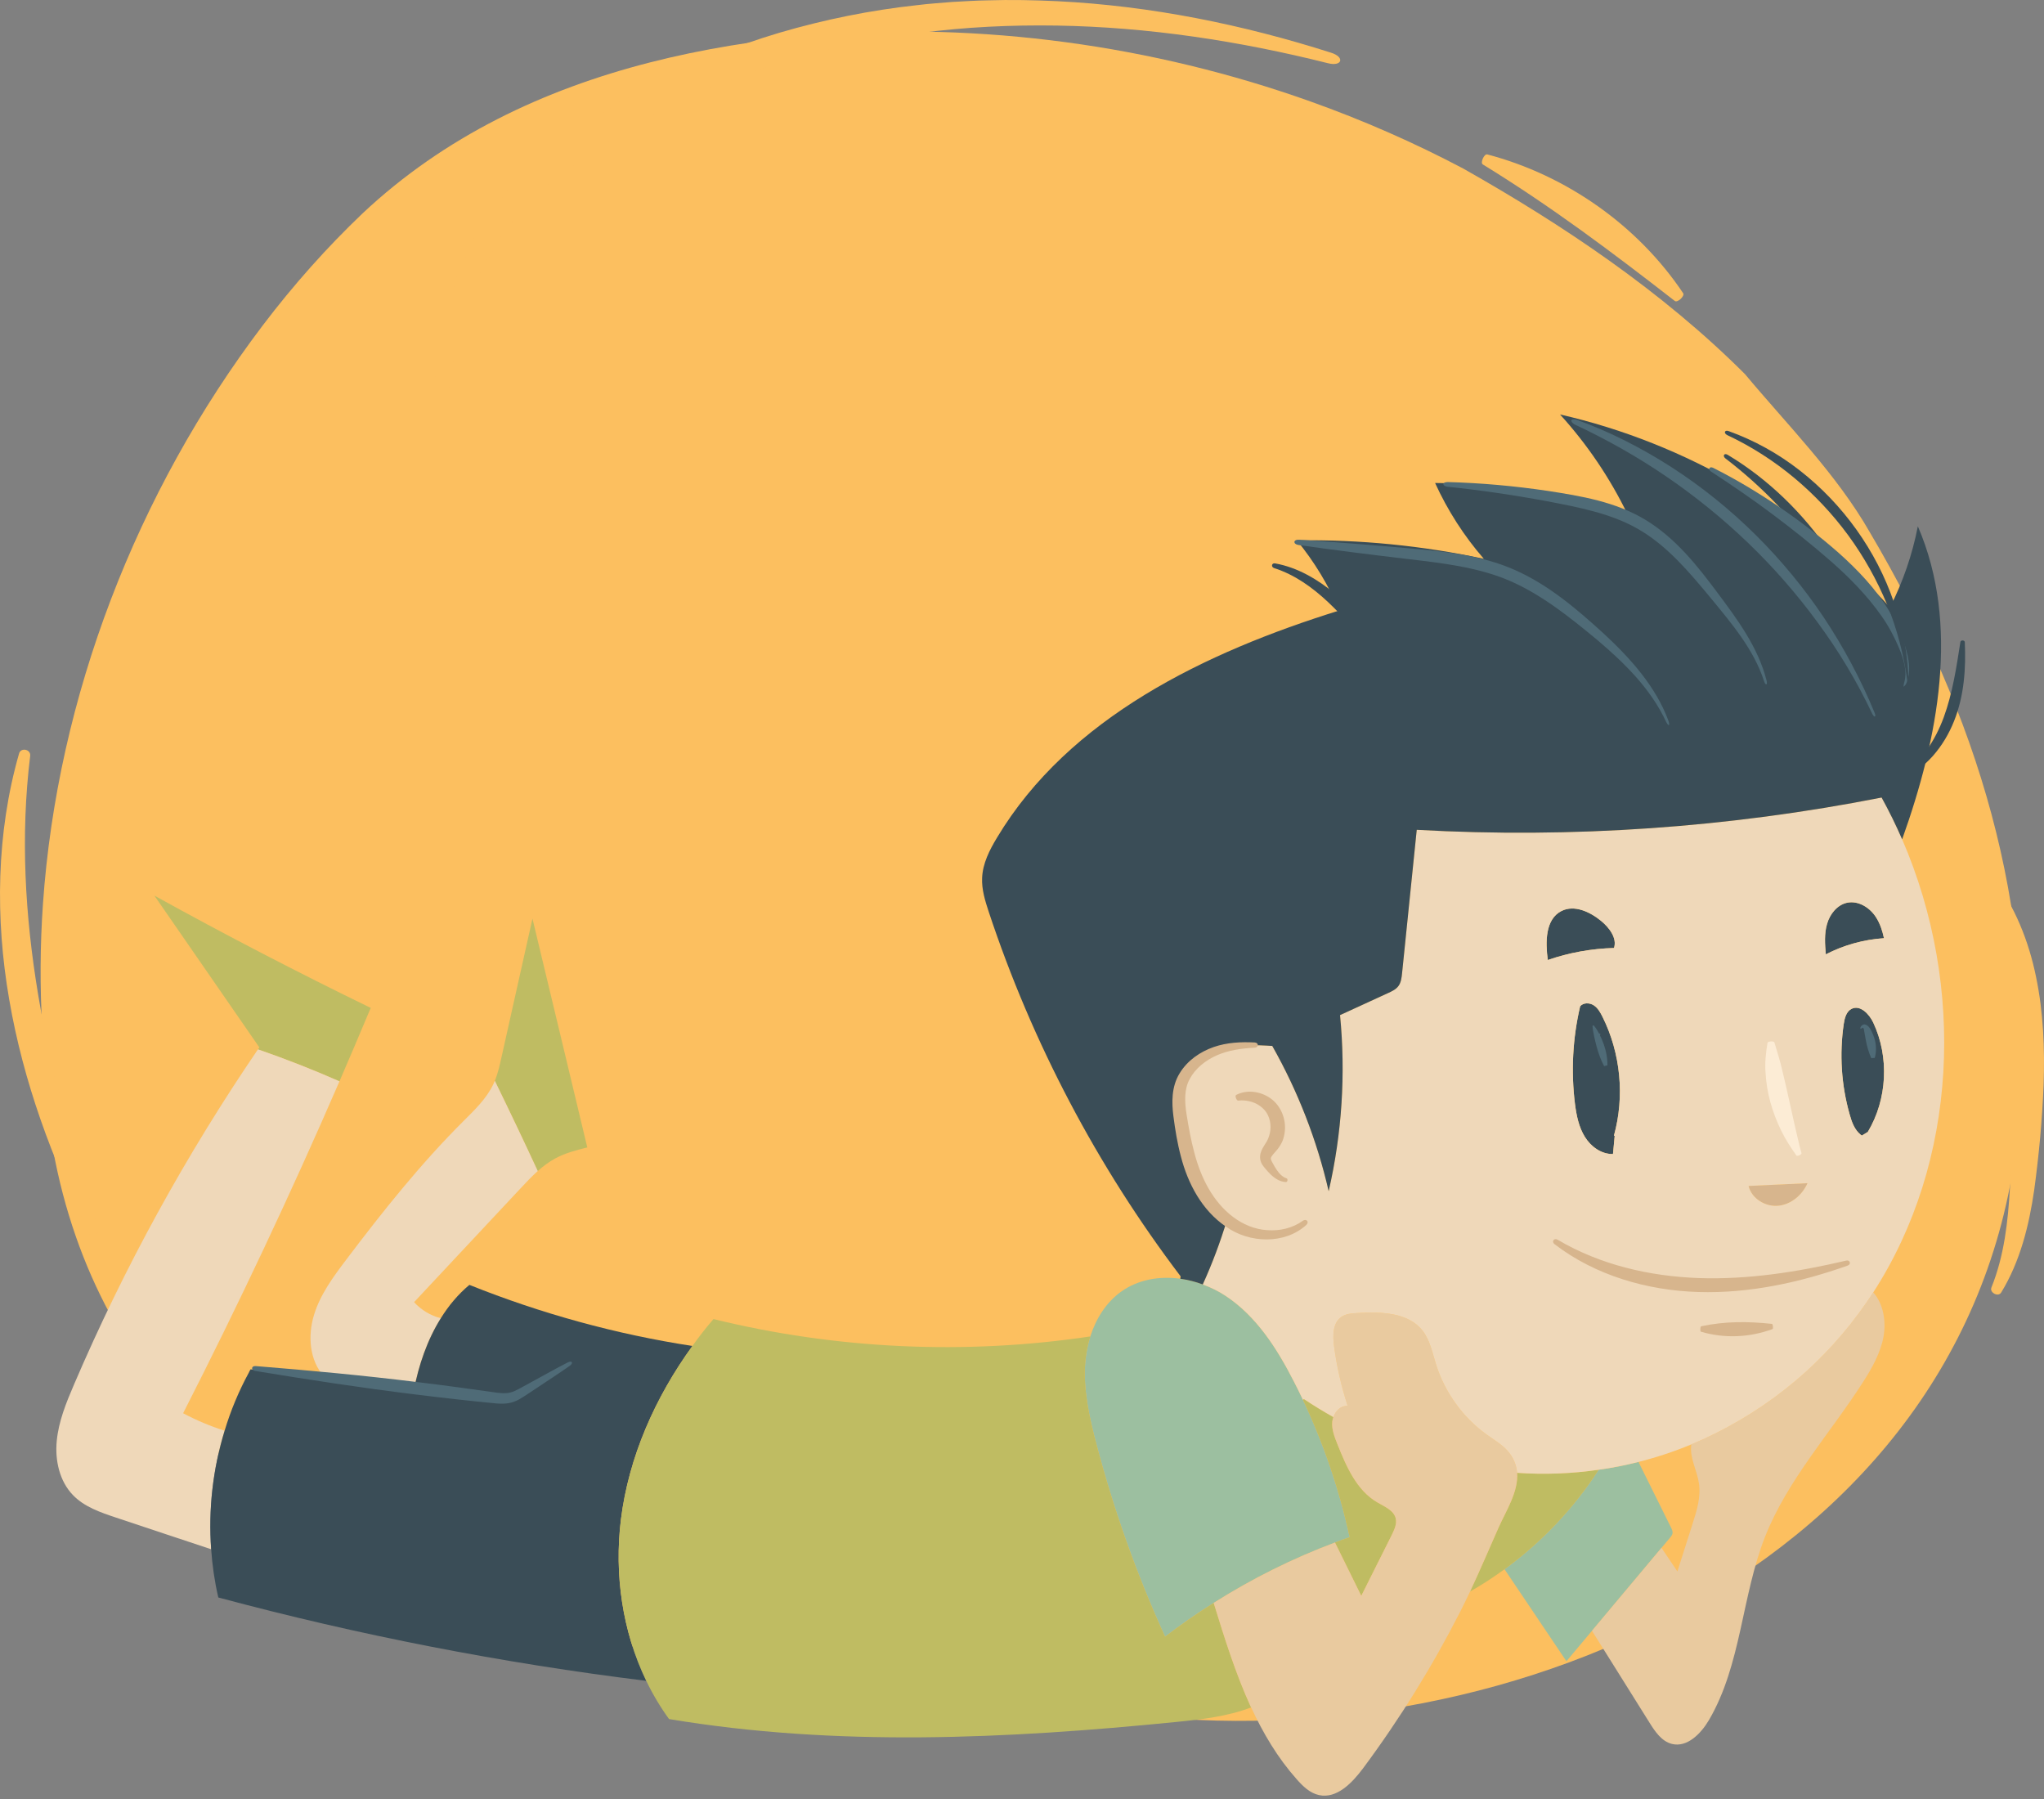 <?xml version="1.0" encoding="UTF-8" standalone="no"?><!DOCTYPE svg PUBLIC "-//W3C//DTD SVG 1.1//EN" "http://www.w3.org/Graphics/SVG/1.1/DTD/svg11.dtd"><svg width="100%" height="100%" viewBox="0 0 100 88" version="1.1" xmlns="http://www.w3.org/2000/svg" xmlns:xlink="http://www.w3.org/1999/xlink" xml:space="preserve" style="fill-rule:evenodd;clip-rule:evenodd;stroke-linejoin:round;stroke-miterlimit:1.414;"><rect x="0" y="0" width="100" height="88" fill="#808080" stroke="none"/><g><path d="M12.847,15.928c-6.171,8.143 -10.044,18.169 -10.746,28.292c-0.14,2.025 -0.153,4.053 -0.032,6.068c0.035,13.464 7.24,21.807 17.305,26.553c2.014,0.949 4.141,1.755 6.348,2.42c3.182,0.876 6.61,1.63 10.192,2.255c3.02,0.521 6.158,1.023 9.359,1.432c3.202,0.409 6.466,0.725 9.737,0.873c18.966,2.449 42.165,-7.726 43.793,-29.297c0.814,-10.174 -2.035,-19.535 -7.326,-28.489c-1.628,-2.85 -4.07,-5.291 -6.105,-7.733c-4.07,-4.07 -8.954,-7.326 -13.787,-10.058c-2.406,-1.27 -4.909,-2.367 -7.483,-3.284c-7.722,-2.752 -16.083,-3.891 -24.33,-3.242c-2.704,0.249 -5.385,0.674 -7.982,1.338c-5.192,1.33 -10.046,3.619 -14.054,7.384c-1.736,1.655 -3.371,3.486 -4.889,5.488Z" style="fill:#fcbf5f;fill-rule:nonzero;"/><path d="M21.768,20.761c0.17,-2.227 0.549,-4.446 1.353,-6.488c0.401,-1.013 0.906,-2.002 1.523,-2.86c0.631,-0.9 1.376,-1.669 2.203,-2.384c0.832,-0.71 1.717,-1.349 2.659,-1.943c0.926,-0.604 1.892,-1.145 2.875,-1.65c1.969,-1.008 4.038,-1.817 6.158,-2.457c2.122,-0.627 4.306,-1.092 6.498,-1.369c2.213,-0.292 4.434,-0.393 6.665,-0.359c4.461,0.072 8.918,0.749 13.277,1.844c0.677,0.169 0.833,-0.297 0.147,-0.515c-4.318,-1.378 -8.819,-2.294 -13.389,-2.521c-1.142,-0.054 -2.287,-0.078 -3.432,-0.041c-0.577,0.007 -1.135,0.049 -1.727,0.078c-0.565,0.049 -1.118,0.082 -1.698,0.155c-2.294,0.247 -4.547,0.705 -6.757,1.353c-2.203,0.66 -4.352,1.516 -6.389,2.597c-1.016,0.542 -2.012,1.125 -2.963,1.777c-0.953,0.632 -1.887,1.343 -2.748,2.129c-0.856,0.786 -1.66,1.687 -2.288,2.665c-0.661,1.006 -1.138,2.071 -1.515,3.175c-0.743,2.21 -0.99,4.52 -1.008,6.792c0,0.767 0.507,0.728 0.556,0.022Z" style="fill:#fcbf5f;fill-rule:nonzero;"/><path d="M82.347,14.344c-2.221,-3.321 -5.731,-5.779 -9.586,-6.791c-0.147,-0.04 -0.351,0.406 -0.218,0.489c3.34,2.052 6.313,4.283 9.396,6.681c0.13,0.1 0.498,-0.248 0.408,-0.379Z" style="fill:#fcbf5f;fill-rule:nonzero;"/><path d="M0.932,36.862c-1.113,3.88 -1.171,8.058 -0.48,12.04c0.687,3.995 2.092,7.82 3.889,11.386c0.137,0.276 0.596,0.101 0.496,-0.201c-1.265,-3.769 -2.324,-7.571 -2.97,-11.43c-0.643,-3.854 -0.871,-7.768 -0.39,-11.685c0.034,-0.328 -0.464,-0.42 -0.545,-0.11Z" style="fill:#fcbf5f;fill-rule:nonzero;"/><path d="M97.036,43.227c0.756,1.501 1.163,3.119 1.356,4.763c0.2,1.645 0.2,3.319 0.153,5.006c-0.056,1.68 -0.132,3.41 -0.211,5.093c-0.095,1.677 -0.281,3.339 -0.907,4.894c-0.099,0.247 0.336,0.477 0.478,0.243c0.931,-1.52 1.367,-3.297 1.616,-5.017c0.235,-1.732 0.393,-3.426 0.461,-5.172c0.057,-1.737 -0.008,-3.51 -0.371,-5.252c-0.352,-1.736 -1.034,-3.443 -2.102,-4.853c-0.175,-0.242 -0.586,0.057 -0.473,0.295Z" style="fill:#fcbf5f;fill-rule:nonzero;"/><path d="M7.553,43.81c1.711,2.476 3.425,4.948 5.135,7.424l-0.068,0.097c1.351,0.467 2.683,0.988 3.988,1.563c0.505,-1.171 1.006,-2.342 1.499,-3.52l0.034,-0.069c-3.581,-1.742 -7.108,-3.571 -10.588,-5.495Z" style="fill:#bfbc62;fill-rule:nonzero;"/><path d="M24.544,51.675c-0.091,0.406 -0.177,0.811 -0.335,1.195c0.714,1.463 1.416,2.935 2.099,4.413c0.263,-0.235 0.544,-0.447 0.855,-0.617c0.485,-0.261 1.023,-0.404 1.558,-0.535l0.012,-0.001c-0.89,-3.736 -1.789,-7.463 -2.683,-11.194c-0.501,2.246 -1.001,4.493 -1.506,6.739Z" style="fill:#bfbc62;fill-rule:nonzero;"/><path d="M2.777,70.477c-0.094,0.95 0.13,1.975 0.796,2.661c0.556,0.575 1.344,0.844 2.101,1.096c1.552,0.516 3.105,1.037 4.657,1.549c-0.141,-1.953 0.084,-3.93 0.658,-5.799c-0.7,-0.221 -1.383,-0.509 -2.031,-0.853c2.718,-5.33 5.271,-10.75 7.65,-16.237c-1.305,-0.575 -2.637,-1.096 -3.988,-1.563c-3.523,5.164 -6.547,10.667 -9.007,16.413c-0.378,0.88 -0.743,1.779 -0.836,2.733Z" style="fill:#efd8b9;fill-rule:nonzero;"/><path d="M15.36,64.33c-0.308,1.013 -0.222,2.211 0.486,2.995c0.032,0.038 0.073,0.075 0.113,0.108c1.429,0.185 2.86,0.382 4.284,0.596c0.236,-1.246 0.657,-2.482 1.324,-3.547c-0.499,-0.126 -0.964,-0.403 -1.309,-0.786c1.742,-1.862 3.479,-3.72 5.221,-5.578c0.266,-0.284 0.536,-0.573 0.829,-0.835c-0.683,-1.478 -1.385,-2.95 -2.099,-4.413c-0.027,0.064 -0.054,0.124 -0.084,0.188c-0.336,0.692 -0.907,1.24 -1.454,1.785c-2.092,2.085 -3.939,4.404 -5.721,6.761c-0.64,0.845 -1.285,1.715 -1.59,2.726Z" style="fill:#efd8b9;fill-rule:nonzero;"/><path d="M10.989,69.984c-0.574,1.869 -0.799,3.846 -0.658,5.799c0.054,0.793 0.169,1.583 0.349,2.359c6.874,1.844 13.877,3.209 20.937,4.078c-1.168,-2.416 -1.57,-5.218 -1.239,-7.893c0.383,-3.069 1.677,-5.975 3.497,-8.487c-3.735,-0.574 -7.405,-1.583 -10.911,-2.989c-0.555,0.464 -1.016,1.017 -1.397,1.631c-0.667,1.065 -1.088,2.301 -1.324,3.547c-1.424,-0.214 -2.855,-0.411 -4.284,-0.596c-1.231,-0.16 -2.465,-0.312 -3.701,-0.451c-0.032,0.053 -0.063,0.109 -0.086,0.164c-0.491,0.904 -0.888,1.855 -1.183,2.838Z" style="fill:#3a4d57;fill-rule:nonzero;"/><path d="M81.826,75.012c0.018,-0.1 -0.028,-0.198 -0.074,-0.292c-0.532,-1.067 -1.06,-2.14 -1.591,-3.208c-0.643,0.163 -1.292,0.292 -1.95,0.382c-1.219,1.888 -2.789,3.541 -4.604,4.867c1.008,1.499 2.016,3.002 3.028,4.501c0.417,-0.495 0.834,-0.995 1.251,-1.49c1.133,-1.352 2.267,-2.705 3.4,-4.057c0.139,-0.164 0.282,-0.334 0.421,-0.499c0.051,-0.063 0.102,-0.125 0.119,-0.204Z" style="fill:#9cbfa0;fill-rule:nonzero;"/><path d="M53.342,65.373c-0.128,0.409 -0.211,0.839 -0.247,1.263c-0.105,1.328 0.19,2.653 0.527,3.94c0.851,3.253 1.98,6.429 3.376,9.488c0.768,-0.587 1.564,-1.141 2.38,-1.655c1.87,-1.184 3.861,-2.176 5.935,-2.954c0.24,-0.094 0.482,-0.179 0.727,-0.264l-0.03,-0.092c-0.501,-2.285 -1.267,-4.512 -2.266,-6.629c-0.145,-0.305 -0.294,-0.605 -0.446,-0.901c-0.823,-1.611 -1.839,-3.2 -3.349,-4.19c-0.341,-0.224 -0.715,-0.408 -1.105,-0.549c-0.357,-0.133 -0.727,-0.227 -1.1,-0.279c-1.024,-0.14 -2.066,0.037 -2.898,0.635c-0.733,0.527 -1.227,1.317 -1.504,2.187Z" style="fill:#9cbfa0;fill-rule:nonzero;"/><path d="M73.607,76.761c1.815,-1.326 3.385,-2.979 4.604,-4.867c-1.314,0.193 -2.655,0.244 -3.989,0.151c0.071,0.914 -0.532,1.845 -0.898,2.658c-0.467,1.053 -0.915,2.108 -1.404,3.15c0.585,-0.332 1.145,-0.699 1.687,-1.092Z" style="fill:#bfbc62;fill-rule:nonzero;"/><path d="M63.744,68.47c0.999,2.117 1.765,4.344 2.266,6.629l0.03,0.092c-0.245,0.085 -0.487,0.17 -0.727,0.264c0.43,0.869 0.86,1.738 1.286,2.608c0.498,-0.998 1,-1.993 1.498,-2.991c0.122,-0.254 0.254,-0.533 0.186,-0.804c-0.1,-0.395 -0.547,-0.571 -0.899,-0.778c-1.02,-0.594 -1.521,-1.767 -1.957,-2.86c-0.141,-0.351 -0.28,-0.713 -0.247,-1.084c0.009,-0.075 0.025,-0.154 0.055,-0.227c-0.494,-0.278 -0.973,-0.57 -1.441,-0.883l-0.05,0.034Z" style="fill:#bfbc62;fill-rule:nonzero;"/><path d="M31.617,82.22c0.315,0.656 0.688,1.281 1.114,1.869c8.173,1.367 16.547,0.968 24.797,0.144c1.247,-0.124 2.513,-0.266 3.679,-0.713c-0.751,-1.631 -1.298,-3.389 -1.829,-5.111c-0.816,0.514 -1.612,1.068 -2.38,1.655c-1.396,-3.059 -2.525,-6.235 -3.376,-9.488c-0.337,-1.287 -0.632,-2.612 -0.527,-3.94c0.036,-0.424 0.119,-0.854 0.247,-1.263c-6.122,0.915 -12.425,0.625 -18.437,-0.85c-0.363,0.424 -0.708,0.863 -1.03,1.317c-1.82,2.512 -3.114,5.418 -3.497,8.487c-0.331,2.675 0.071,5.477 1.239,7.893Z" style="fill:#bfbc62;fill-rule:nonzero;"/><path d="M82.064,76.869c-0.259,-0.383 -0.523,-0.77 -0.778,-1.154c-1.133,1.352 -2.267,2.705 -3.4,4.057c0.938,1.502 1.881,3.003 2.82,4.504c0.272,0.435 0.589,0.903 1.088,1.029c0.747,0.188 1.422,-0.501 1.814,-1.166c1.588,-2.71 1.595,-6.056 2.748,-8.976c1.102,-2.785 3.184,-5.045 4.798,-7.569c0.435,-0.682 0.842,-1.401 0.992,-2.198c0.137,-0.757 0.004,-1.603 -0.499,-2.179c-1.84,2.846 -4.422,5.258 -7.762,6.919c-0.374,0.184 -0.754,0.357 -1.138,0.518c-0.102,0.624 0.277,1.265 0.373,1.91c0.099,0.661 -0.105,1.323 -0.308,1.957c-0.25,0.786 -0.499,1.567 -0.748,2.348Z" style="fill:#e9ca9f;fill-rule:nonzero;"/><path d="M61.211,83.519c0.585,1.271 1.296,2.464 2.227,3.513c0.3,0.342 0.652,0.684 1.099,0.778c0.865,0.184 1.61,-0.594 2.141,-1.3c1.804,-2.425 3.397,-4.997 4.77,-7.69c0.16,-0.318 0.32,-0.641 0.472,-0.967c0.489,-1.042 0.937,-2.097 1.404,-3.15c0.366,-0.813 0.969,-1.744 0.898,-2.658c-0.026,-0.304 -0.122,-0.605 -0.327,-0.9c-0.282,-0.409 -0.728,-0.663 -1.133,-0.95c-1.18,-0.84 -2.076,-2.076 -2.507,-3.456c-0.179,-0.568 -0.294,-1.182 -0.659,-1.649c-0.712,-0.906 -2.056,-0.928 -3.206,-0.859c-0.265,0.014 -0.545,0.034 -0.763,0.186c-0.429,0.292 -0.429,0.914 -0.36,1.427c0.13,0.985 0.353,1.961 0.661,2.907l-0.069,0.02c-0.296,0.021 -0.526,0.26 -0.624,0.548c-0.03,0.073 -0.046,0.152 -0.055,0.227c-0.033,0.371 0.106,0.733 0.247,1.084c0.436,1.093 0.937,2.266 1.957,2.86c0.352,0.207 0.799,0.383 0.899,0.778c0.068,0.271 -0.064,0.55 -0.186,0.804c-0.498,0.998 -1,1.993 -1.498,2.991c-0.426,-0.87 -0.856,-1.739 -1.286,-2.608c-2.074,0.778 -4.065,1.77 -5.935,2.954c0.531,1.722 1.078,3.48 1.829,5.111l0.004,-0.001Z" style="fill:#e9ca9f;fill-rule:nonzero;"/><path d="M88.429,57.877c-0.961,0.042 -1.921,0.092 -2.882,0.135c0.149,0.631 0.848,1.044 1.49,0.964c0.614,-0.077 1.142,-0.531 1.392,-1.099Z" style="fill:#d7b58d;fill-rule:nonzero;"/><path d="M89.386,45.196c-0.141,0.48 -0.103,0.988 -0.061,1.487c0.883,-0.456 1.858,-0.725 2.846,-0.79c-0.077,-0.36 -0.19,-0.713 -0.388,-1.021c-0.301,-0.477 -0.868,-0.83 -1.417,-0.714c-0.488,0.106 -0.844,0.559 -0.98,1.038Z" style="fill:#3a4d57;fill-rule:nonzero;"/><path d="M91.379,55.371c0.954,-1.592 1.059,-3.66 0.27,-5.344c-0.198,-0.427 -0.649,-0.893 -1.069,-0.675c-0.253,0.131 -0.336,0.454 -0.377,0.736c-0.218,1.474 -0.119,2.994 0.289,4.426c0.101,0.366 0.238,0.745 0.531,0.986l0.066,0.047l0.29,-0.176Z" style="fill:#3a4d57;fill-rule:nonzero;"/><path d="M78.913,56.45c0.028,-0.297 0.056,-0.59 0.084,-0.884l-0.038,-0.012c0.533,-1.918 0.331,-4.033 -0.558,-5.814c-0.107,-0.218 -0.231,-0.435 -0.432,-0.566c-0.206,-0.131 -0.508,-0.134 -0.662,0.049c-0.368,1.562 -0.452,3.191 -0.253,4.782c0.073,0.561 0.186,1.127 0.483,1.605c0.297,0.481 0.813,0.855 1.376,0.84Z" style="fill:#3a4d57;fill-rule:nonzero;"/><path d="M76.394,44.562c-0.795,0.402 -0.79,1.518 -0.67,2.397c1.04,-0.361 2.137,-0.556 3.238,-0.587c0.162,-0.475 -0.225,-0.992 -0.63,-1.324c-0.548,-0.449 -1.311,-0.802 -1.938,-0.486Z" style="fill:#3a4d57;fill-rule:nonzero;"/><path d="M77.054,54.005c-0.199,-1.591 -0.115,-3.22 0.253,-4.782c0.154,-0.183 0.457,-0.18 0.662,-0.049c0.201,0.131 0.325,0.348 0.432,0.566c0.889,1.781 1.091,3.896 0.558,5.814l0.038,0.012c-0.028,0.294 -0.056,0.587 -0.084,0.884c-0.563,0.015 -1.079,-0.359 -1.376,-0.84c-0.297,-0.478 -0.41,-1.044 -0.483,-1.605Zm-17.024,5.664c-0.326,1.08 -0.72,2.133 -1.186,3.161c0.39,0.141 0.764,0.325 1.105,0.549c1.51,0.99 2.526,2.579 3.349,4.19c0.152,0.296 0.301,0.596 0.446,0.901l0.05,-0.034c0.468,0.313 0.947,0.605 1.441,0.883c0.098,-0.288 0.328,-0.527 0.624,-0.548l0.069,-0.019c-0.308,-0.947 -0.531,-1.923 -0.661,-2.908c-0.069,-0.513 -0.069,-1.135 0.36,-1.427c0.218,-0.152 0.498,-0.172 0.763,-0.186c1.15,-0.069 2.494,-0.047 3.206,0.859c0.365,0.467 0.48,1.081 0.659,1.649c0.431,1.38 1.327,2.616 2.507,3.456c0.405,0.287 0.851,0.541 1.133,0.95c0.205,0.295 0.301,0.596 0.327,0.9c1.334,0.093 2.675,0.042 3.989,-0.151c0.658,-0.09 1.307,-0.219 1.95,-0.382c0.882,-0.222 1.745,-0.508 2.586,-0.858c0.384,-0.161 0.764,-0.334 1.138,-0.518c3.34,-1.661 5.922,-4.073 7.762,-6.919c4.127,-6.373 4.54,-14.938 1.413,-22.161c-0.302,-0.694 -0.636,-1.376 -1.005,-2.043c-7.477,1.471 -15.138,2.004 -22.743,1.578c-0.238,2.338 -0.48,4.681 -0.718,7.02c-0.023,0.219 -0.049,0.451 -0.182,0.627c-0.12,0.16 -0.307,0.248 -0.487,0.331c-0.791,0.361 -1.58,0.726 -2.366,1.086c0.282,2.876 0.093,5.798 -0.555,8.612c-0.571,-2.484 -1.505,-4.886 -2.76,-7.104c-0.819,-0.054 -1.651,-0.074 -2.44,0.14c-0.904,0.249 -1.766,0.87 -2.032,1.773c-0.17,0.556 -0.098,1.15 -0.009,1.726c0.164,1.072 0.39,2.149 0.871,3.124c0.337,0.67 0.807,1.29 1.396,1.743Zm18.932,-13.297c-1.101,0.031 -2.198,0.226 -3.238,0.588c-0.12,-0.88 -0.125,-1.996 0.67,-2.398c0.627,-0.316 1.39,0.037 1.938,0.486c0.405,0.332 0.792,0.849 0.63,1.324Zm13.209,-0.479c-0.988,0.066 -1.963,0.334 -2.846,0.79c-0.042,-0.499 -0.08,-1.007 0.061,-1.487c0.136,-0.479 0.492,-0.932 0.98,-1.038c0.549,-0.116 1.116,0.237 1.417,0.714c0.198,0.308 0.311,0.661 0.388,1.021Zm-0.522,4.134c0.789,1.684 0.684,3.751 -0.27,5.344l-0.29,0.176l-0.066,-0.047c-0.294,-0.241 -0.43,-0.62 -0.531,-0.986c-0.408,-1.432 -0.507,-2.952 -0.289,-4.426c0.041,-0.282 0.124,-0.605 0.377,-0.736c0.42,-0.218 0.871,0.248 1.069,0.675Zm-3.22,7.849c-0.25,0.569 -0.778,1.023 -1.392,1.1c-0.642,0.08 -1.341,-0.333 -1.49,-0.964c0.961,-0.043 1.921,-0.093 2.882,-0.136Z" style="fill:#efd8b9;fill-rule:nonzero;"/><path d="M57.744,62.551c0.373,0.052 0.743,0.146 1.1,0.279c0.466,-1.028 0.86,-2.081 1.186,-3.161c-0.589,-0.453 -1.059,-1.073 -1.396,-1.743c-0.481,-0.975 -0.707,-2.052 -0.871,-3.124c-0.09,-0.576 -0.161,-1.17 0.009,-1.726c0.266,-0.903 1.128,-1.524 2.032,-1.773c0.789,-0.214 1.621,-0.194 2.44,-0.14c1.255,2.218 2.189,4.62 2.759,7.104c0.649,-2.814 0.838,-5.736 0.556,-8.612c0.786,-0.36 1.575,-0.725 2.366,-1.086c0.18,-0.083 0.367,-0.171 0.487,-0.331c0.133,-0.176 0.159,-0.408 0.182,-0.627c0.238,-2.339 0.48,-4.682 0.718,-7.02c7.605,0.426 15.266,-0.107 22.743,-1.579c0.369,0.668 0.703,1.35 1.005,2.044c1.766,-4.941 2.845,-10.508 0.768,-15.312c-0.268,1.377 -0.728,2.719 -1.364,3.968c-4.253,-4.685 -9.968,-8.031 -16.141,-9.438c1.327,1.459 2.444,3.111 3.304,4.886c-3.032,-0.999 -6.221,-1.517 -9.417,-1.534c0.612,1.342 1.416,2.595 2.385,3.709c-3.005,-0.646 -6.077,-0.95 -9.149,-0.902c0.852,1.036 1.552,2.194 2.076,3.43c-6.543,2.037 -13.219,5.236 -16.745,11.112c-0.365,0.605 -0.701,1.26 -0.728,1.971c-0.026,0.567 0.148,1.122 0.325,1.661c2.124,6.402 5.307,12.454 9.387,17.828l-0.017,0.116Z" style="fill:#3a4d57;fill-rule:nonzero;"/><path d="M84.406,22.417c1.826,1.397 3.418,3.062 4.715,4.939c0.644,0.94 1.238,1.919 1.732,2.953c0.494,1.035 0.911,2.103 1.208,3.222c0.049,0.172 0.149,0.153 0.111,-0.027c-0.224,-1.132 -0.547,-2.265 -0.987,-3.343c-0.442,-1.08 -0.978,-2.129 -1.636,-3.099c-1.314,-1.938 -3.029,-3.619 -5.027,-4.816c-0.168,-0.1 -0.256,0.054 -0.116,0.171Z" style="fill:#3a4d57;fill-rule:nonzero;"/><path d="M63.739,59.716c-0.505,0.366 -1.141,0.506 -1.748,0.458c-0.611,-0.039 -1.184,-0.282 -1.67,-0.65c-0.983,-0.743 -1.565,-1.906 -1.886,-3.123c-0.167,-0.612 -0.281,-1.248 -0.383,-1.886c-0.1,-0.62 -0.121,-1.24 0.152,-1.732c0.267,-0.509 0.764,-0.912 1.325,-1.16c0.564,-0.248 1.21,-0.343 1.854,-0.374c0.201,-0.008 0.213,-0.241 0.002,-0.255c-0.663,-0.035 -1.351,-0.005 -2.014,0.225c-0.653,0.23 -1.276,0.648 -1.662,1.287c-0.405,0.66 -0.386,1.439 -0.301,2.099c0.085,0.66 0.192,1.321 0.368,1.976c0.337,1.3 1.021,2.625 2.205,3.423c1.142,0.818 2.874,0.874 3.926,-0.083c0.171,-0.165 -0.015,-0.322 -0.168,-0.205Z" style="fill:#d7b58d;fill-rule:nonzero;"/><path d="M76.053,60.86c1.986,1.525 4.528,2.264 7.029,2.34c2.517,0.078 4.992,-0.471 7.313,-1.292c0.179,-0.063 0.12,-0.289 -0.07,-0.245c-2.387,0.56 -4.811,0.938 -7.223,0.855c-2.399,-0.089 -4.804,-0.64 -6.9,-1.877c-0.176,-0.102 -0.307,0.1 -0.149,0.219Z" style="fill:#d7b58d;fill-rule:nonzero;"/><path d="M83.216,65.142c1.156,0.34 2.374,0.284 3.503,-0.129c0.043,-0.016 0.019,-0.248 -0.028,-0.254c-1.18,-0.125 -2.3,-0.132 -3.465,0.118c-0.049,0.011 -0.056,0.251 -0.01,0.265Z" style="fill:#d7b58d;fill-rule:nonzero;"/><clipPath id="_clip1"><path d="M87.933,56.538c0.08,0 0.217,-0.075 0.202,-0.132c-0.132,-0.464 -0.221,-0.918 -0.333,-1.371l-0.3,-1.349c-0.096,-0.447 -0.201,-0.892 -0.31,-1.34c-0.099,-0.448 -0.247,-0.895 -0.382,-1.355c-0.01,-0.033 -0.074,-0.049 -0.144,-0.049c-0.088,0 -0.185,0.025 -0.193,0.068c-0.081,0.482 -0.135,0.975 -0.096,1.461c0.028,0.486 0.105,0.97 0.235,1.439c0.129,0.47 0.304,0.927 0.516,1.365c0.207,0.437 0.481,0.856 0.757,1.245c0.009,0.013 0.027,0.018 0.048,0.018Z"/></clipPath><g clip-path="url(#_clip1)"><rect x="86.338" y="50.942" width="1.811" height="5.596" style="fill:#fcecd5;fill-rule:nonzero;"/></g><path d="M60.573,53.837c0.456,-0.051 0.905,0.09 1.202,0.37c0.298,0.267 0.418,0.679 0.376,1.073c-0.011,0.097 -0.031,0.194 -0.062,0.285c-0.03,0.096 -0.055,0.165 -0.113,0.267c-0.054,0.093 -0.134,0.202 -0.207,0.34c-0.072,0.133 -0.15,0.328 -0.112,0.545c0.04,0.218 0.162,0.341 0.236,0.434c0.084,0.101 0.172,0.202 0.272,0.298c0.195,0.187 0.453,0.363 0.752,0.372c0.08,-0.003 0.102,-0.159 0.023,-0.183c-0.207,-0.067 -0.363,-0.24 -0.491,-0.432c-0.065,-0.097 -0.124,-0.201 -0.183,-0.309c-0.065,-0.114 -0.103,-0.203 -0.09,-0.243c0.001,-0.075 0.143,-0.23 0.332,-0.446c0.086,-0.106 0.179,-0.262 0.239,-0.402c0.056,-0.146 0.091,-0.298 0.109,-0.451c0.073,-0.608 -0.188,-1.27 -0.7,-1.631c-0.497,-0.351 -1.162,-0.432 -1.674,-0.166c-0.088,0.045 0.021,0.287 0.091,0.279Z" style="fill:#d7b58d;fill-rule:nonzero;"/><path d="M12.481,67.06c2.612,0.43 5.231,0.832 7.86,1.154c1.318,0.163 2.623,0.312 3.956,0.438c0.174,0.013 0.359,0.018 0.55,-0.01c0.202,-0.027 0.382,-0.098 0.545,-0.187c0.317,-0.181 0.568,-0.366 0.851,-0.548c0.551,-0.369 1.108,-0.727 1.65,-1.109c0.16,-0.131 0.098,-0.246 -0.098,-0.163c-0.591,0.302 -1.167,0.629 -1.75,0.945c-0.287,0.152 -0.589,0.333 -0.859,0.459c-0.266,0.125 -0.523,0.127 -0.841,0.09c-1.298,-0.185 -2.62,-0.365 -3.931,-0.523c-2.628,-0.325 -5.266,-0.571 -7.904,-0.783c-0.222,-0.018 -0.237,0.203 -0.029,0.237Z" style="fill:#4f6b77;fill-rule:nonzero;"/><path d="M77.027,20.759c1.567,0.732 3.073,1.578 4.494,2.55c1.422,0.97 2.763,2.058 4.004,3.25c1.241,1.193 2.38,2.495 3.399,3.887c1.025,1.393 1.919,2.873 2.661,4.446c0.119,0.24 0.226,0.2 0.116,-0.054c-0.664,-1.603 -1.494,-3.16 -2.461,-4.615c-0.973,-1.455 -2.095,-2.815 -3.34,-4.051c-1.246,-1.235 -2.618,-2.345 -4.091,-3.298c-1.473,-0.95 -3.043,-1.753 -4.687,-2.345c-0.285,-0.078 -0.331,0.085 -0.095,0.23Z" style="fill:#4f6b77;fill-rule:nonzero;"/><path d="M83.712,23.068c1.03,0.672 2.042,1.364 3.021,2.099c0.978,0.733 1.942,1.5 2.856,2.301c0.914,0.803 1.763,1.672 2.456,2.656c0.347,0.493 0.631,1.022 0.864,1.578c0.229,0.552 0.421,1.155 0.24,1.73c-0.035,0.189 -0.036,0.202 0.094,0.042c0.283,-0.6 0.139,-1.29 -0.042,-1.873c-0.18,-0.605 -0.454,-1.183 -0.781,-1.722c-0.654,-1.084 -1.535,-2.002 -2.462,-2.831c-0.937,-0.826 -1.919,-1.575 -2.946,-2.274c-1.026,-0.695 -2.091,-1.332 -3.195,-1.888c-0.185,-0.094 -0.268,0.076 -0.105,0.182Z" style="fill:#4f6b77;fill-rule:nonzero;"/><path d="M70.809,23.808c1.625,0.17 3.24,0.406 4.843,0.704c1.598,0.305 3.212,0.607 4.57,1.412c1.363,0.804 2.422,2.062 3.462,3.315c1.032,1.258 2.11,2.516 2.617,4.07c0.074,0.243 0.189,0.219 0.123,-0.034c-0.415,-1.622 -1.438,-2.994 -2.412,-4.297c-0.975,-1.307 -2.031,-2.649 -3.499,-3.543c-1.475,-0.897 -3.17,-1.17 -4.779,-1.421c-1.628,-0.242 -3.269,-0.39 -4.91,-0.434c-0.276,0.004 -0.272,0.19 -0.015,0.228Z" style="fill:#4f6b77;fill-rule:nonzero;"/><path d="M63.53,26.66c1.748,0.249 3.5,0.467 5.254,0.675c1.748,0.207 3.502,0.398 5.077,1.076c1.573,0.682 2.952,1.792 4.303,2.91c1.329,1.128 2.6,2.38 3.344,3.978c0.12,0.246 0.208,0.218 0.116,-0.048c-0.626,-1.687 -1.873,-3.062 -3.169,-4.263c-1.306,-1.189 -2.684,-2.375 -4.362,-3.116c-1.685,-0.74 -3.508,-0.904 -5.257,-1.059c-1.758,-0.155 -3.518,-0.3 -5.28,-0.411c-0.295,-0.02 -0.303,0.219 -0.026,0.258Z" style="fill:#4f6b77;fill-rule:nonzero;"/><path d="M78.153,50.559c-0.086,0.042 -0.075,0.075 0.013,0.099l0.075,-0.007c0.072,-0.041 0.087,-0.075 -0.006,-0.1l-0.082,0.008Z" style="fill:#4f6b77;fill-rule:nonzero;"/><path d="M78.642,52.112c0.004,-0.357 -0.064,-0.702 -0.18,-1.03c-0.059,-0.165 -0.128,-0.325 -0.208,-0.481c-0.079,-0.156 -0.167,-0.309 -0.286,-0.447l-0.056,0.022c0.008,0.183 0.044,0.35 0.079,0.519c0.037,0.167 0.076,0.334 0.121,0.498c0.089,0.328 0.201,0.647 0.368,0.958l0.162,-0.039Z" style="fill:#4f6b77;fill-rule:nonzero;"/><path d="M91.72,51.749c0.088,-0.323 0.077,-0.66 -0.022,-0.97c-0.049,-0.154 -0.113,-0.307 -0.198,-0.448c-0.046,-0.072 -0.121,-0.184 -0.246,-0.214c-0.09,-0.027 -0.141,0.032 -0.181,0.06c-0.036,0.036 -0.072,0.086 -0.054,0.148l0.056,-0.017l0.052,-0.041l0.042,0.034c0.023,0.032 0.026,0.073 0.035,0.144c0.027,0.148 0.053,0.295 0.08,0.443c0.054,0.293 0.136,0.574 0.263,0.871l0.173,-0.01Z" style="fill:#4f6b77;fill-rule:nonzero;"/><path d="M84.5,21.282c2.363,1.11 4.396,2.825 5.928,4.911c0.764,1.045 1.401,2.182 1.897,3.383c0.491,1.207 0.821,2.469 0.993,3.777c0.022,0.202 0.071,0.203 0.052,-0.005c-0.018,-1.315 -0.281,-2.644 -0.717,-3.897c-0.431,-1.261 -1.055,-2.458 -1.831,-3.545c-0.778,-1.087 -1.709,-2.066 -2.763,-2.887c-1.051,-0.825 -2.233,-1.479 -3.48,-1.928c-0.208,-0.08 -0.263,0.098 -0.079,0.191Z" style="fill:#3a4d57;fill-rule:nonzero;"/><path d="M95.91,31.401c-0.197,1.268 -0.388,2.519 -0.813,3.682c-0.213,0.577 -0.493,1.132 -0.853,1.634c-0.356,0.503 -0.797,0.956 -1.335,1.291c-0.084,0.053 -0.02,0.178 0.073,0.136c0.599,-0.261 1.143,-0.672 1.585,-1.169c0.441,-0.503 0.785,-1.079 1.034,-1.705c0.243,-0.61 0.396,-1.265 0.469,-1.913c0.078,-0.65 0.084,-1.3 0.055,-1.944c-0.005,-0.109 -0.2,-0.112 -0.215,-0.012Z" style="fill:#3a4d57;fill-rule:nonzero;"/><path d="M62.333,27.788c1.011,0.323 1.876,0.947 2.644,1.667c0.768,0.726 1.461,1.538 2.187,2.34c0.718,0.804 1.468,1.591 2.2,2.374c0.714,0.783 1.413,1.621 1.669,2.663c0.04,0.162 0.165,0.143 0.139,-0.028c-0.17,-1.102 -0.81,-2.068 -1.485,-2.912c-0.685,-0.846 -1.377,-1.668 -2.085,-2.485c-0.705,-0.813 -1.423,-1.644 -2.274,-2.351c-0.843,-0.705 -1.84,-1.299 -2.938,-1.496c-0.183,-0.036 -0.214,0.175 -0.057,0.228Z" style="fill:#3a4d57;fill-rule:nonzero;"/></g></svg>